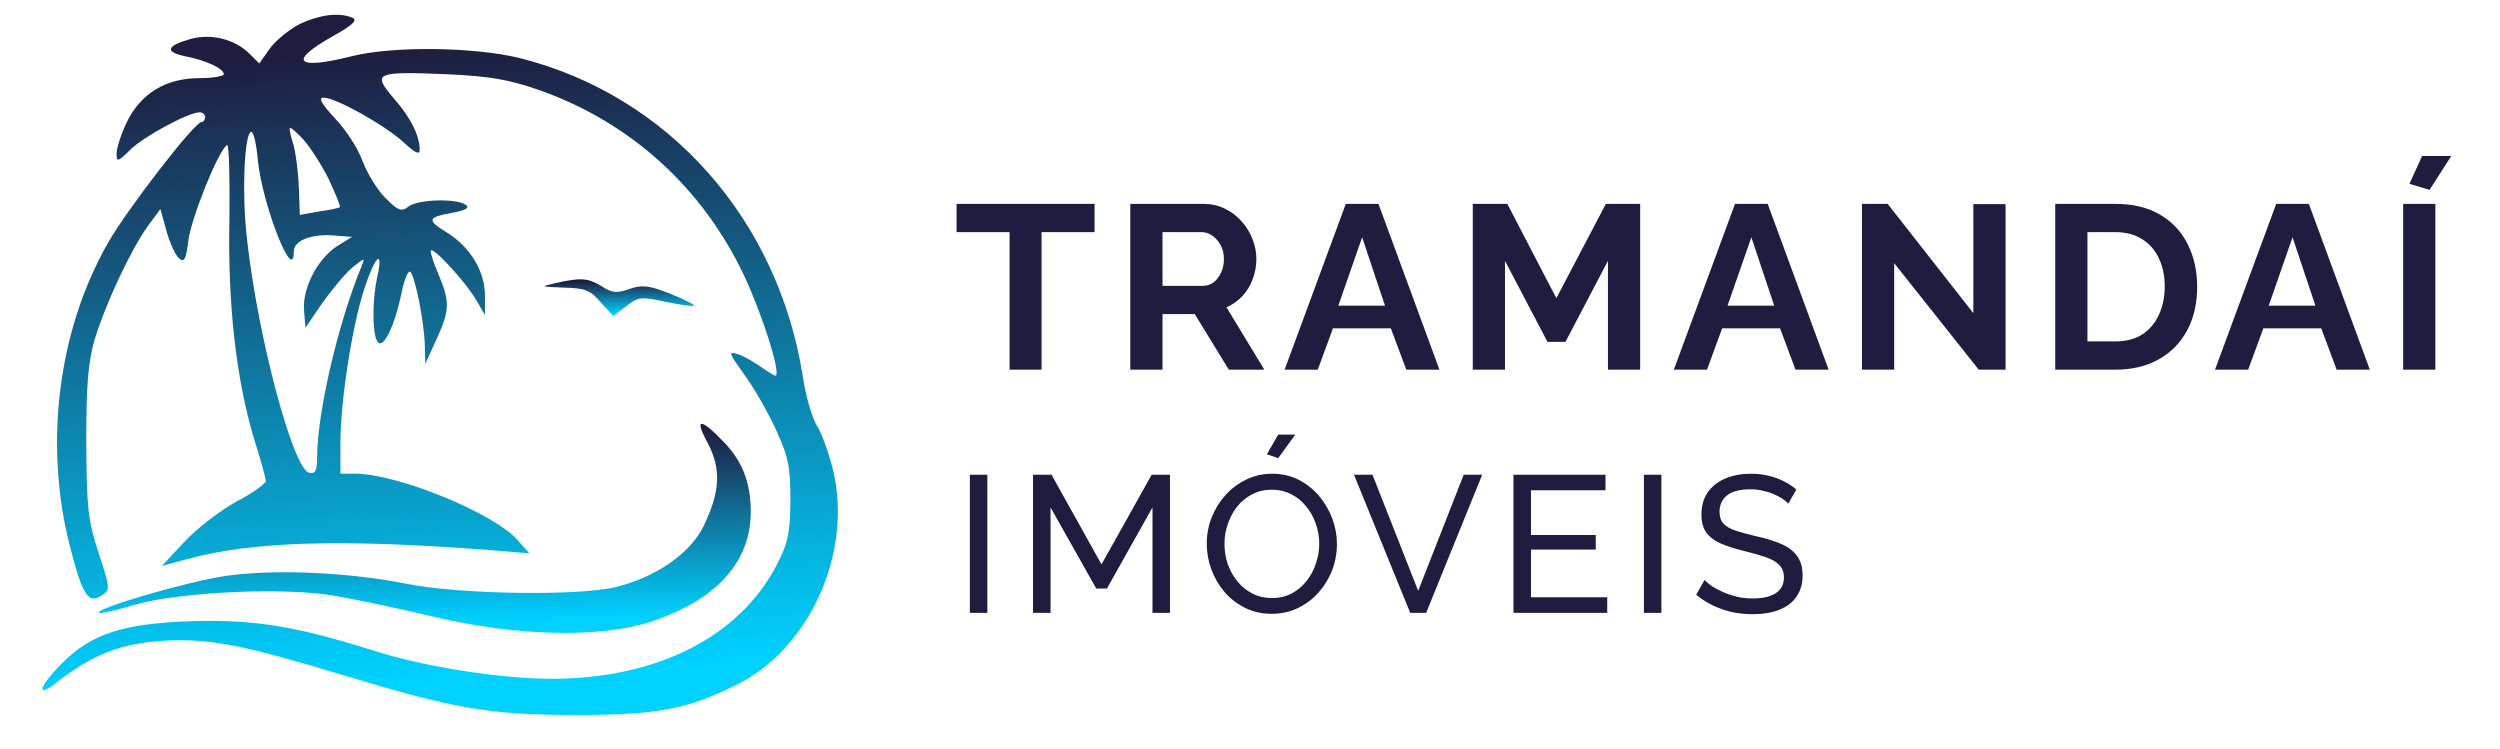 <svg width="257" height="77" viewBox="0 0 257 77" fill="none" xmlns="http://www.w3.org/2000/svg">
<path d="M112.52 23.864H107.072V38H103.784V23.864H98.336V20.96H112.52V23.864ZM116.195 38V20.96H123.731C124.515 20.96 125.235 21.12 125.891 21.44C126.563 21.76 127.139 22.192 127.619 22.736C128.115 23.28 128.491 23.888 128.747 24.56C129.019 25.232 129.155 25.92 129.155 26.624C129.155 27.344 129.027 28.04 128.771 28.712C128.531 29.368 128.179 29.944 127.715 30.44C127.251 30.936 126.707 31.32 126.083 31.592L129.971 38H126.323L122.819 32.288H119.507V38H116.195ZM119.507 29.384H123.659C124.075 29.384 124.443 29.264 124.763 29.024C125.083 28.768 125.339 28.432 125.531 28.016C125.723 27.6 125.819 27.136 125.819 26.624C125.819 26.08 125.707 25.608 125.483 25.208C125.259 24.792 124.971 24.464 124.619 24.224C124.283 23.984 123.915 23.864 123.515 23.864H119.507V29.384ZM138.348 20.96H141.708L147.972 38H144.564L142.98 33.752H137.028L135.468 38H132.06L138.348 20.96ZM142.38 31.424L140.028 24.392L137.58 31.424H142.38ZM165.297 38V26.816L160.929 35.144H159.081L154.713 26.816V38H151.401V20.96H154.953L159.993 30.656L165.081 20.96H168.609V38H165.297ZM178.359 20.96H181.719L187.983 38H184.575L182.991 33.752H177.039L175.479 38H172.071L178.359 20.96ZM182.391 31.424L180.039 24.392L177.591 31.424H182.391ZM194.724 27.056V38H191.412V20.96H194.052L202.86 32.192V20.984H206.172V38H203.412L194.724 27.056ZM211.277 38V20.96H217.469C219.325 20.96 220.877 21.344 222.125 22.112C223.373 22.864 224.309 23.888 224.933 25.184C225.557 26.464 225.869 27.888 225.869 29.456C225.869 31.184 225.525 32.688 224.837 33.968C224.149 35.248 223.173 36.24 221.909 36.944C220.661 37.648 219.181 38 217.469 38H211.277ZM222.533 29.456C222.533 28.352 222.333 27.384 221.933 26.552C221.533 25.704 220.957 25.048 220.205 24.584C219.453 24.104 218.541 23.864 217.469 23.864H214.589V35.096H217.469C218.557 35.096 219.477 34.856 220.229 34.376C220.981 33.88 221.549 33.208 221.933 32.36C222.333 31.496 222.533 30.528 222.533 29.456ZM233.992 20.96H237.352L243.616 38H240.208L238.624 33.752H232.672L231.112 38H227.704L233.992 20.96ZM238.024 31.424L235.672 24.392L233.224 31.424H238.024ZM247.045 38V20.96H250.357V38H247.045ZM249.757 19.52L247.693 18.896L248.989 16.04H251.989L249.757 19.52ZM99.7 63V48.8H101.5V63H99.7ZM118.475 63V52.16L113.795 60.5H112.695L107.995 52.16V63H106.195V48.8H108.095L113.235 58.02L118.395 48.8H120.275V63H118.475ZM130.736 63.1C129.736 63.1 128.829 62.9 128.016 62.5C127.202 62.1 126.496 61.56 125.896 60.88C125.309 60.187 124.856 59.413 124.536 58.56C124.216 57.693 124.056 56.807 124.056 55.9C124.056 54.953 124.222 54.053 124.556 53.2C124.902 52.333 125.376 51.567 125.976 50.9C126.589 50.22 127.302 49.687 128.116 49.3C128.929 48.9 129.816 48.7 130.776 48.7C131.776 48.7 132.682 48.907 133.496 49.32C134.309 49.733 135.009 50.287 135.596 50.98C136.182 51.673 136.636 52.447 136.956 53.3C137.276 54.153 137.436 55.027 137.436 55.92C137.436 56.867 137.269 57.773 136.936 58.64C136.602 59.493 136.129 60.26 135.516 60.94C134.916 61.607 134.209 62.133 133.396 62.52C132.582 62.907 131.696 63.1 130.736 63.1ZM125.876 55.9C125.876 56.62 125.989 57.32 126.216 58C126.456 58.667 126.789 59.26 127.216 59.78C127.642 60.3 128.156 60.713 128.756 61.02C129.356 61.327 130.022 61.48 130.756 61.48C131.516 61.48 132.196 61.32 132.796 61C133.396 60.68 133.902 60.253 134.316 59.72C134.742 59.187 135.062 58.587 135.276 57.92C135.502 57.253 135.616 56.58 135.616 55.9C135.616 55.18 135.496 54.487 135.256 53.82C135.029 53.153 134.696 52.56 134.256 52.04C133.829 51.507 133.316 51.093 132.716 50.8C132.129 50.493 131.476 50.34 130.756 50.34C129.996 50.34 129.316 50.5 128.716 50.82C128.116 51.127 127.602 51.547 127.176 52.08C126.762 52.613 126.442 53.213 126.216 53.88C125.989 54.533 125.876 55.207 125.876 55.9ZM131.396 47.1L130.236 46.7L131.396 44.68H133.156L131.396 47.1ZM141.09 48.8L145.79 60.74L150.47 48.8H152.37L146.61 63H144.97L139.19 48.8H141.09ZM165.224 61.4V63H155.584V48.8H165.044V50.4H157.384V55H164.044V56.5H157.384V61.4H165.224ZM168.993 63V48.8H170.793V63H168.993ZM183.828 51.78C183.668 51.593 183.455 51.413 183.188 51.24C182.922 51.067 182.622 50.913 182.288 50.78C181.955 50.633 181.588 50.52 181.188 50.44C180.802 50.347 180.395 50.3 179.968 50.3C178.875 50.3 178.068 50.507 177.548 50.92C177.028 51.333 176.768 51.9 176.768 52.62C176.768 53.127 176.902 53.527 177.168 53.82C177.435 54.113 177.842 54.353 178.388 54.54C178.948 54.727 179.655 54.92 180.508 55.12C181.495 55.333 182.348 55.593 183.068 55.9C183.788 56.207 184.342 56.62 184.728 57.14C185.115 57.647 185.308 58.327 185.308 59.18C185.308 59.86 185.175 60.453 184.908 60.96C184.655 61.453 184.295 61.867 183.828 62.2C183.362 62.52 182.815 62.76 182.188 62.92C181.562 63.067 180.882 63.14 180.148 63.14C179.428 63.14 178.722 63.067 178.028 62.92C177.348 62.76 176.702 62.533 176.088 62.24C175.475 61.947 174.902 61.58 174.368 61.14L175.228 59.62C175.442 59.847 175.715 60.073 176.048 60.3C176.395 60.513 176.782 60.713 177.208 60.9C177.648 61.087 178.122 61.24 178.628 61.36C179.135 61.467 179.655 61.52 180.188 61.52C181.202 61.52 181.988 61.34 182.548 60.98C183.108 60.607 183.388 60.067 183.388 59.36C183.388 58.827 183.228 58.4 182.908 58.08C182.602 57.76 182.142 57.493 181.528 57.28C180.915 57.067 180.168 56.853 179.288 56.64C178.328 56.4 177.522 56.14 176.868 55.86C176.215 55.567 175.722 55.187 175.388 54.72C175.068 54.253 174.908 53.647 174.908 52.9C174.908 51.993 175.128 51.227 175.568 50.6C176.008 49.973 176.615 49.5 177.388 49.18C178.162 48.86 179.035 48.7 180.008 48.7C180.648 48.7 181.242 48.767 181.788 48.9C182.348 49.033 182.868 49.22 183.348 49.46C183.828 49.7 184.268 49.987 184.668 50.32L183.828 51.78Z" fill="#1E1D40"/>
<path d="M30.824 2.46C29.77 3.012 28.379 4.117 27.756 4.97L26.654 6.526L25.647 5.522C24.113 4.016 21.716 3.414 19.559 4.016C17.114 4.719 16.922 5.321 18.983 5.773C21.093 6.175 23.01 7.028 23.01 7.631C23.01 7.832 21.86 8.032 20.517 8.032C17.066 8.032 14.477 9.589 13.039 12.551C12.464 13.755 11.985 15.211 11.985 15.764C11.985 16.667 12.08 16.667 13.327 15.462C14.621 14.107 19.367 11.547 20.517 11.547C20.805 11.547 21.093 11.747 21.093 12.049C21.093 12.3 20.901 12.551 20.709 12.551C19.99 12.551 12.895 21.738 11.026 25.101C5.944 34.087 4.506 45.734 7.191 56.176C8.485 61.197 9.06 62.1 10.403 61.247C11.361 60.594 11.361 60.594 10.115 56.779C9.012 53.365 8.916 52.16 8.869 45.433C8.869 39.509 9.06 37.25 9.731 34.891C10.834 31.276 13.423 25.704 15.196 23.244L16.491 21.487L17.114 23.746C17.45 24.951 18.025 26.256 18.408 26.557C18.936 27.009 19.127 26.708 19.367 24.7C19.655 22.441 22.435 15.462 23.346 14.91C23.538 14.759 23.634 18.123 23.586 22.34C23.394 31.125 24.257 38.957 26.126 45.132C26.797 47.24 27.325 49.148 27.325 49.449C27.325 49.7 25.983 50.704 24.305 51.558C22.675 52.462 20.23 54.319 18.936 55.725L16.634 58.185L19.223 57.482C25.791 55.675 34.851 55.373 50.095 56.528L54.41 56.879L53.259 55.574C50.814 52.763 40.987 48.746 36.577 48.696H34.995V45.534C34.995 41.266 36.193 33.535 37.44 29.72C38.542 26.306 39.453 25.453 38.782 28.465C38.255 30.925 38.255 34.188 38.782 35.092C39.357 36.045 40.556 33.585 41.275 30.121C41.562 28.666 41.994 27.712 42.186 27.963C42.713 28.515 43.624 33.234 43.672 35.543L43.72 37.401L44.87 34.891C46.26 31.828 46.26 31.025 45.062 28.164C44.535 26.959 44.199 25.854 44.295 25.754C44.583 25.402 47.89 29.017 48.945 30.824L49.856 32.381V30.423C49.856 27.913 48.37 25.402 45.925 23.896C43.816 22.591 43.911 22.34 46.692 21.838C47.938 21.587 48.322 21.336 47.842 21.035C46.883 20.382 42.953 20.483 41.994 21.236C41.275 21.788 40.939 21.687 39.597 20.332C38.782 19.529 37.727 17.772 37.248 16.517C36.816 15.261 35.522 13.304 34.42 12.149C33.029 10.643 32.694 10.04 33.269 10.04C34.516 10.04 39.549 12.852 41.467 14.609C42.665 15.713 43.144 15.964 43.144 15.412C43.144 13.956 42.233 12.099 40.46 10.091C38.255 7.48 38.542 7.33 45.925 7.631C50.383 7.832 52.349 8.183 55.512 9.287C64.86 12.601 72.243 19.328 76.509 28.364C78.379 32.381 80.201 38.104 79.769 38.606C79.721 38.706 79.05 38.304 78.283 37.752C77.564 37.25 76.461 36.598 75.838 36.397C74.832 36.096 74.927 36.296 76.509 38.505C77.468 39.81 78.954 42.371 79.769 44.178C81.063 46.989 81.255 47.993 81.255 51.458C81.207 54.921 81.016 55.825 79.817 58.134C75.982 65.464 67.593 69.731 56.855 69.781C51.533 69.781 43.767 68.576 38.686 66.97C30.441 64.359 26.078 63.657 19.655 63.858C12.56 64.109 9.348 65.163 6.28 68.275C3.931 70.685 3.691 71.84 5.848 70.133C9.492 67.271 12.512 66.117 16.826 65.866C21.62 65.615 24.928 66.267 35.522 69.48C46.836 72.894 50.383 73.496 59.204 73.496C67.497 73.496 70.613 72.944 75.742 70.384C83.221 66.669 87.631 56.879 85.665 48.445C85.234 46.638 84.467 44.529 83.988 43.776C83.508 43.023 82.837 40.764 82.549 38.806C80.009 22.541 68.743 9.84 53.451 5.974C48.753 4.819 40.412 4.719 36.193 5.773C30.393 7.229 29.578 6.325 34.228 3.715C36.289 2.56 36.816 2.058 36.193 1.807C34.803 1.255 32.886 1.506 30.824 2.46ZM33.748 18.324C34.468 19.88 35.043 21.236 34.947 21.286C34.851 21.386 33.892 21.587 32.79 21.738L30.824 22.089L30.728 19.428C30.68 17.922 30.441 15.964 30.201 15.011C29.53 12.701 29.53 12.701 31.064 14.207C31.783 14.96 32.981 16.818 33.748 18.324ZM26.51 16.517C26.989 21.085 30.201 29.318 30.201 25.854C30.201 24.75 31.927 24.047 34.18 24.198L36.193 24.348L34.659 25.302C32.646 26.607 31.064 29.619 31.256 31.929L31.399 33.686L33.221 31.025C34.276 29.569 35.666 27.913 36.337 27.41C37.536 26.457 37.536 26.457 37.152 27.41C34.707 33.385 32.598 42.521 32.598 47.04C32.598 48.395 32.406 48.746 31.783 48.596C30.153 48.295 26.51 34.69 25.407 24.7C24.832 19.981 25.12 13.555 25.839 13.555C26.078 13.555 26.366 14.86 26.51 16.517Z" fill="url(#paint0_linear_5_120)"/>
<path d="M57.046 29.117C55.512 29.469 55.56 29.469 57.957 29.569C60.114 29.619 60.69 29.82 61.744 31.075L63.039 32.481L64.381 31.477C65.579 30.523 65.915 30.473 68.408 31.025C69.894 31.326 71.188 31.527 71.332 31.427C71.428 31.326 70.325 30.774 68.839 30.172C66.682 29.318 65.963 29.268 64.669 29.72C63.422 30.172 62.895 30.121 61.84 29.419C60.402 28.565 59.731 28.515 57.046 29.117Z" fill="url(#paint1_linear_5_120)"/>
<path d="M72.722 45.483C74.16 48.194 74.064 50.504 72.291 54.168C70.9 56.929 67.401 59.339 63.326 60.343C59.443 61.297 47.315 61.096 41.946 60.042C35.954 58.837 28.379 58.486 23.298 59.189C19.415 59.741 9.731 62.552 10.163 63.004C10.259 63.104 11.937 62.753 13.902 62.151C18.552 60.845 29.194 60.343 34.42 61.247C36.433 61.598 41.035 62.552 44.583 63.406C53.163 65.414 61.648 65.615 66.922 63.908C73.633 61.699 77.18 57.783 77.18 52.612C77.18 49.65 76.317 47.441 74.496 45.534C72.003 42.923 71.332 42.923 72.722 45.483Z" fill="url(#paint2_linear_5_120)"/>
<defs>
<linearGradient id="paint0_linear_5_120" x1="48.21" y1="69.408" x2="44.791" y2="5.129" gradientUnits="userSpaceOnUse">
<stop stop-color="#00D1FF"/>
<stop offset="1" stop-color="#1E1D40"/>
</linearGradient>
<linearGradient id="paint1_linear_5_120" x1="64.227" y1="32.267" x2="64.177" y2="28.894" gradientUnits="userSpaceOnUse">
<stop stop-color="#00D1FF"/>
<stop offset="1" stop-color="#1E1D40"/>
</linearGradient>
<linearGradient id="paint2_linear_5_120" x1="46.092" y1="63.842" x2="45.719" y2="44.6" gradientUnits="userSpaceOnUse">
<stop stop-color="#00D1FF"/>
<stop offset="1" stop-color="#1E1D40"/>
</linearGradient>
</defs>
</svg>

